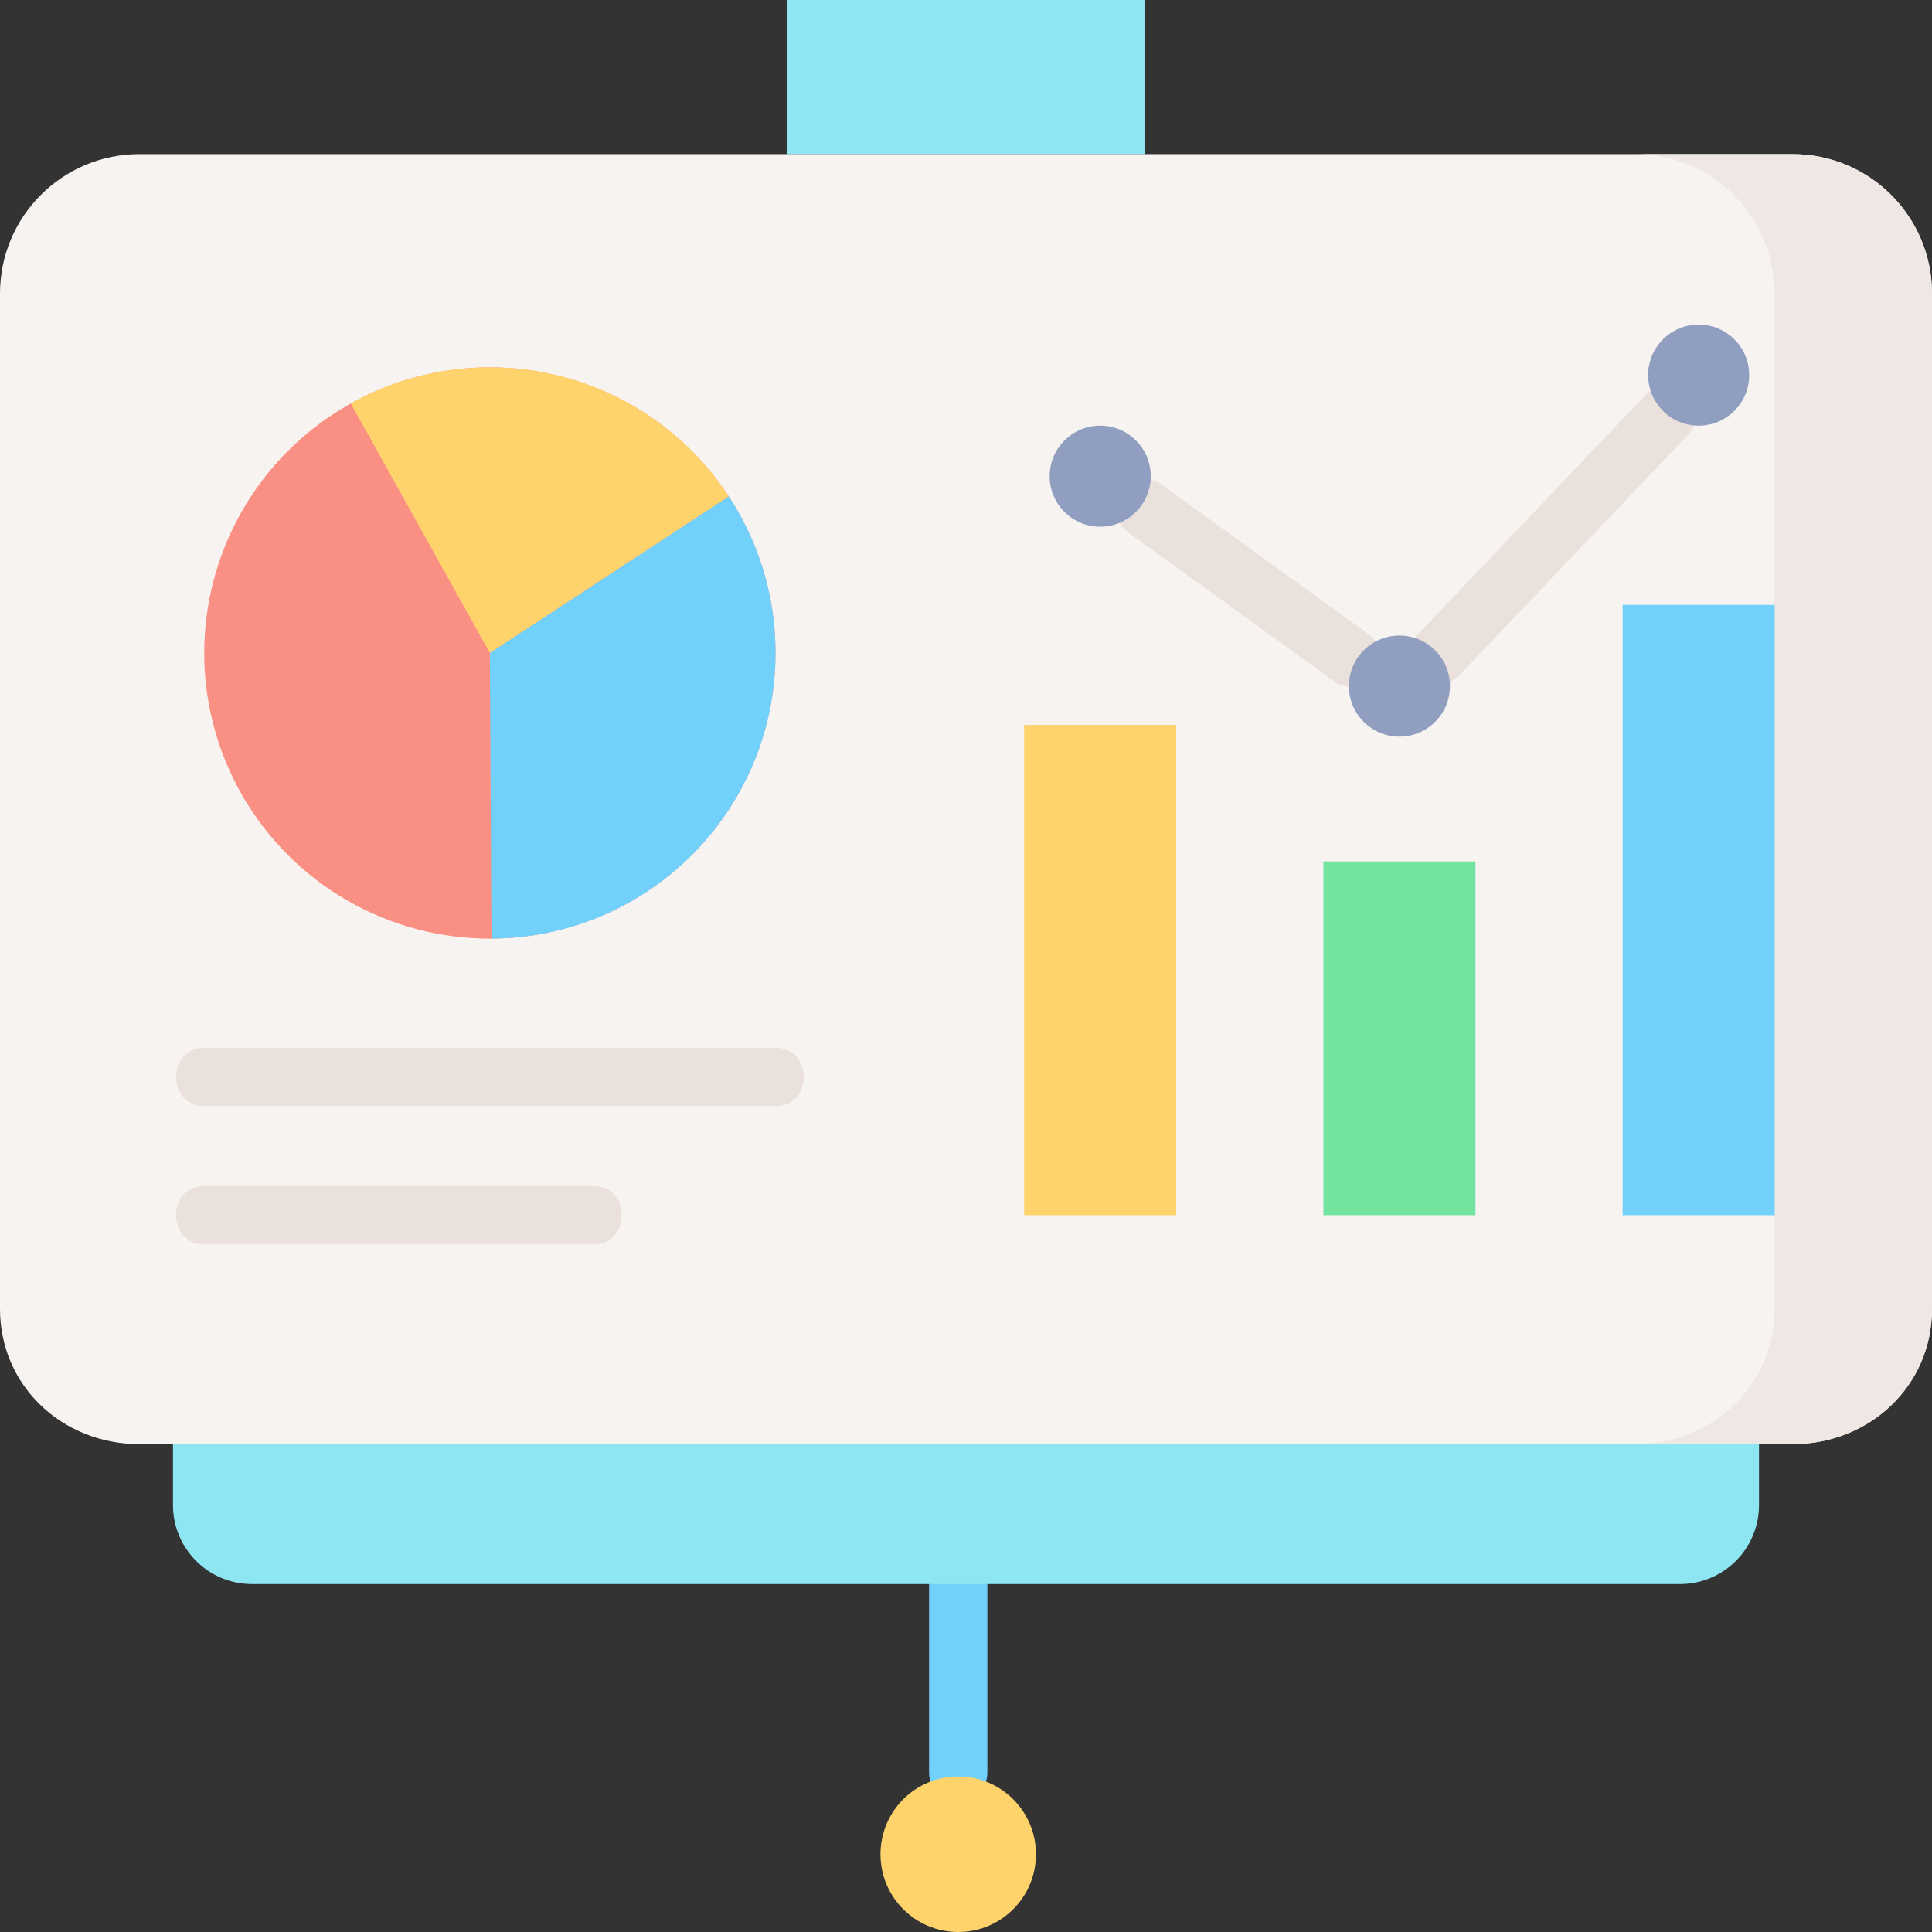 <svg enable-background="new 0 0 497 497" height="512" viewBox="0 0 497 497" width="512" xmlns="http://www.w3.org/2000/svg"><rect x="0" y="0" width="497" height="497" fill="#333333" stroke="none"/><path d="M246.5 463.5c-4.143 0-7.5-3.358-7.5-7.5v-56.5c0-9.674 15-9.674 15 0v56.5c0 4.142-3.357 7.5-7.5 7.5z" fill="#72d1fb"/><path d="M202.444 0h92.112v39.653h-92.112z" fill="#8ee6f3"/><path d="M461.157 371.5h-425.314c-19.796 0-35.843-14.985-35.843-34.78v-261.224c0-19.795 16.047-35.843 35.843-35.843h425.315c19.795 0 35.843 16.047 35.843 35.843v261.224c-.001 19.795-16.048 34.78-35.844 34.78z" fill="#f7f3f1"/><path d="M461.157 39.653h-40.5c19.795 0 35.843 16.047 35.843 35.843v261.224c0 19.795-16.047 34.78-35.843 34.78h40.5c19.795 0 35.843-14.985 35.843-34.78v-261.224c0-19.795-16.047-35.843-35.843-35.843z" fill="#efe7e3"/><path d="M432.174 407.5h-367.348c-11.226 0-20.326-9.1-20.326-20.326v-15.674h408v15.674c0 11.226-9.1 20.326-20.326 20.326z" fill="#8ee6f3"/><circle cx="246.5" cy="477" fill="#ffd36c" r="20"/><circle cx="126.018" cy="167.982" fill="#fa9084" r="73.482"/><path d="M187.49 127.712c-13.122-20.004-35.734-33.212-61.472-33.212-12.999 0-25.195 3.38-35.783 9.289l35.783 64.193z" fill="#ffd36c"/><path d="M199.5 167.982c0-14.878-4.424-28.706-12.01-40.27l-61.472 40.27.409 73.472c40.427-.222 73.073-32.993 73.073-73.472z" fill="#72d1fb"/><path d="M199.5 284.535h-146.964c-9.675 0-9.675-15 0-15h146.964c9.675 0 9.675 15 0 15zM152.696 320.106h-100.16c-9.675 0-9.675-15 0-15h100.16c9.675 0 9.675 15 0 15z" fill="#ebe1dc"/><path d="M263.464 186.5h39.119v126.106h-39.119z" fill="#ffd36c"/><path d="M417.417 155.606h39.119v157h-39.119z" fill="#72d1fb"/><path d="M340.44 221.606h39.119v91h-39.119z" fill="#72e4a0"/><path d="M434.157 101.066c-3.001-2.855-7.748-2.736-10.604.265l-58.976 62c-6.66 7.001 4.185 17.362 10.869 10.338l58.976-62c2.855-3.001 2.736-7.748-.265-10.603zM351.893 163.024l-52.998-38.308c-7.841-5.667-16.628 6.49-8.787 12.157l52.998 38.308c7.749 5.602 16.673-6.456 8.787-12.157z" fill="#ebe1dc"/><g fill="#909ec0"><circle cx="283.024" cy="122.5" r="13"/><circle cx="360" cy="176.5" r="13"/><circle cx="436.976" cy="96.5" r="13"/></g></svg>